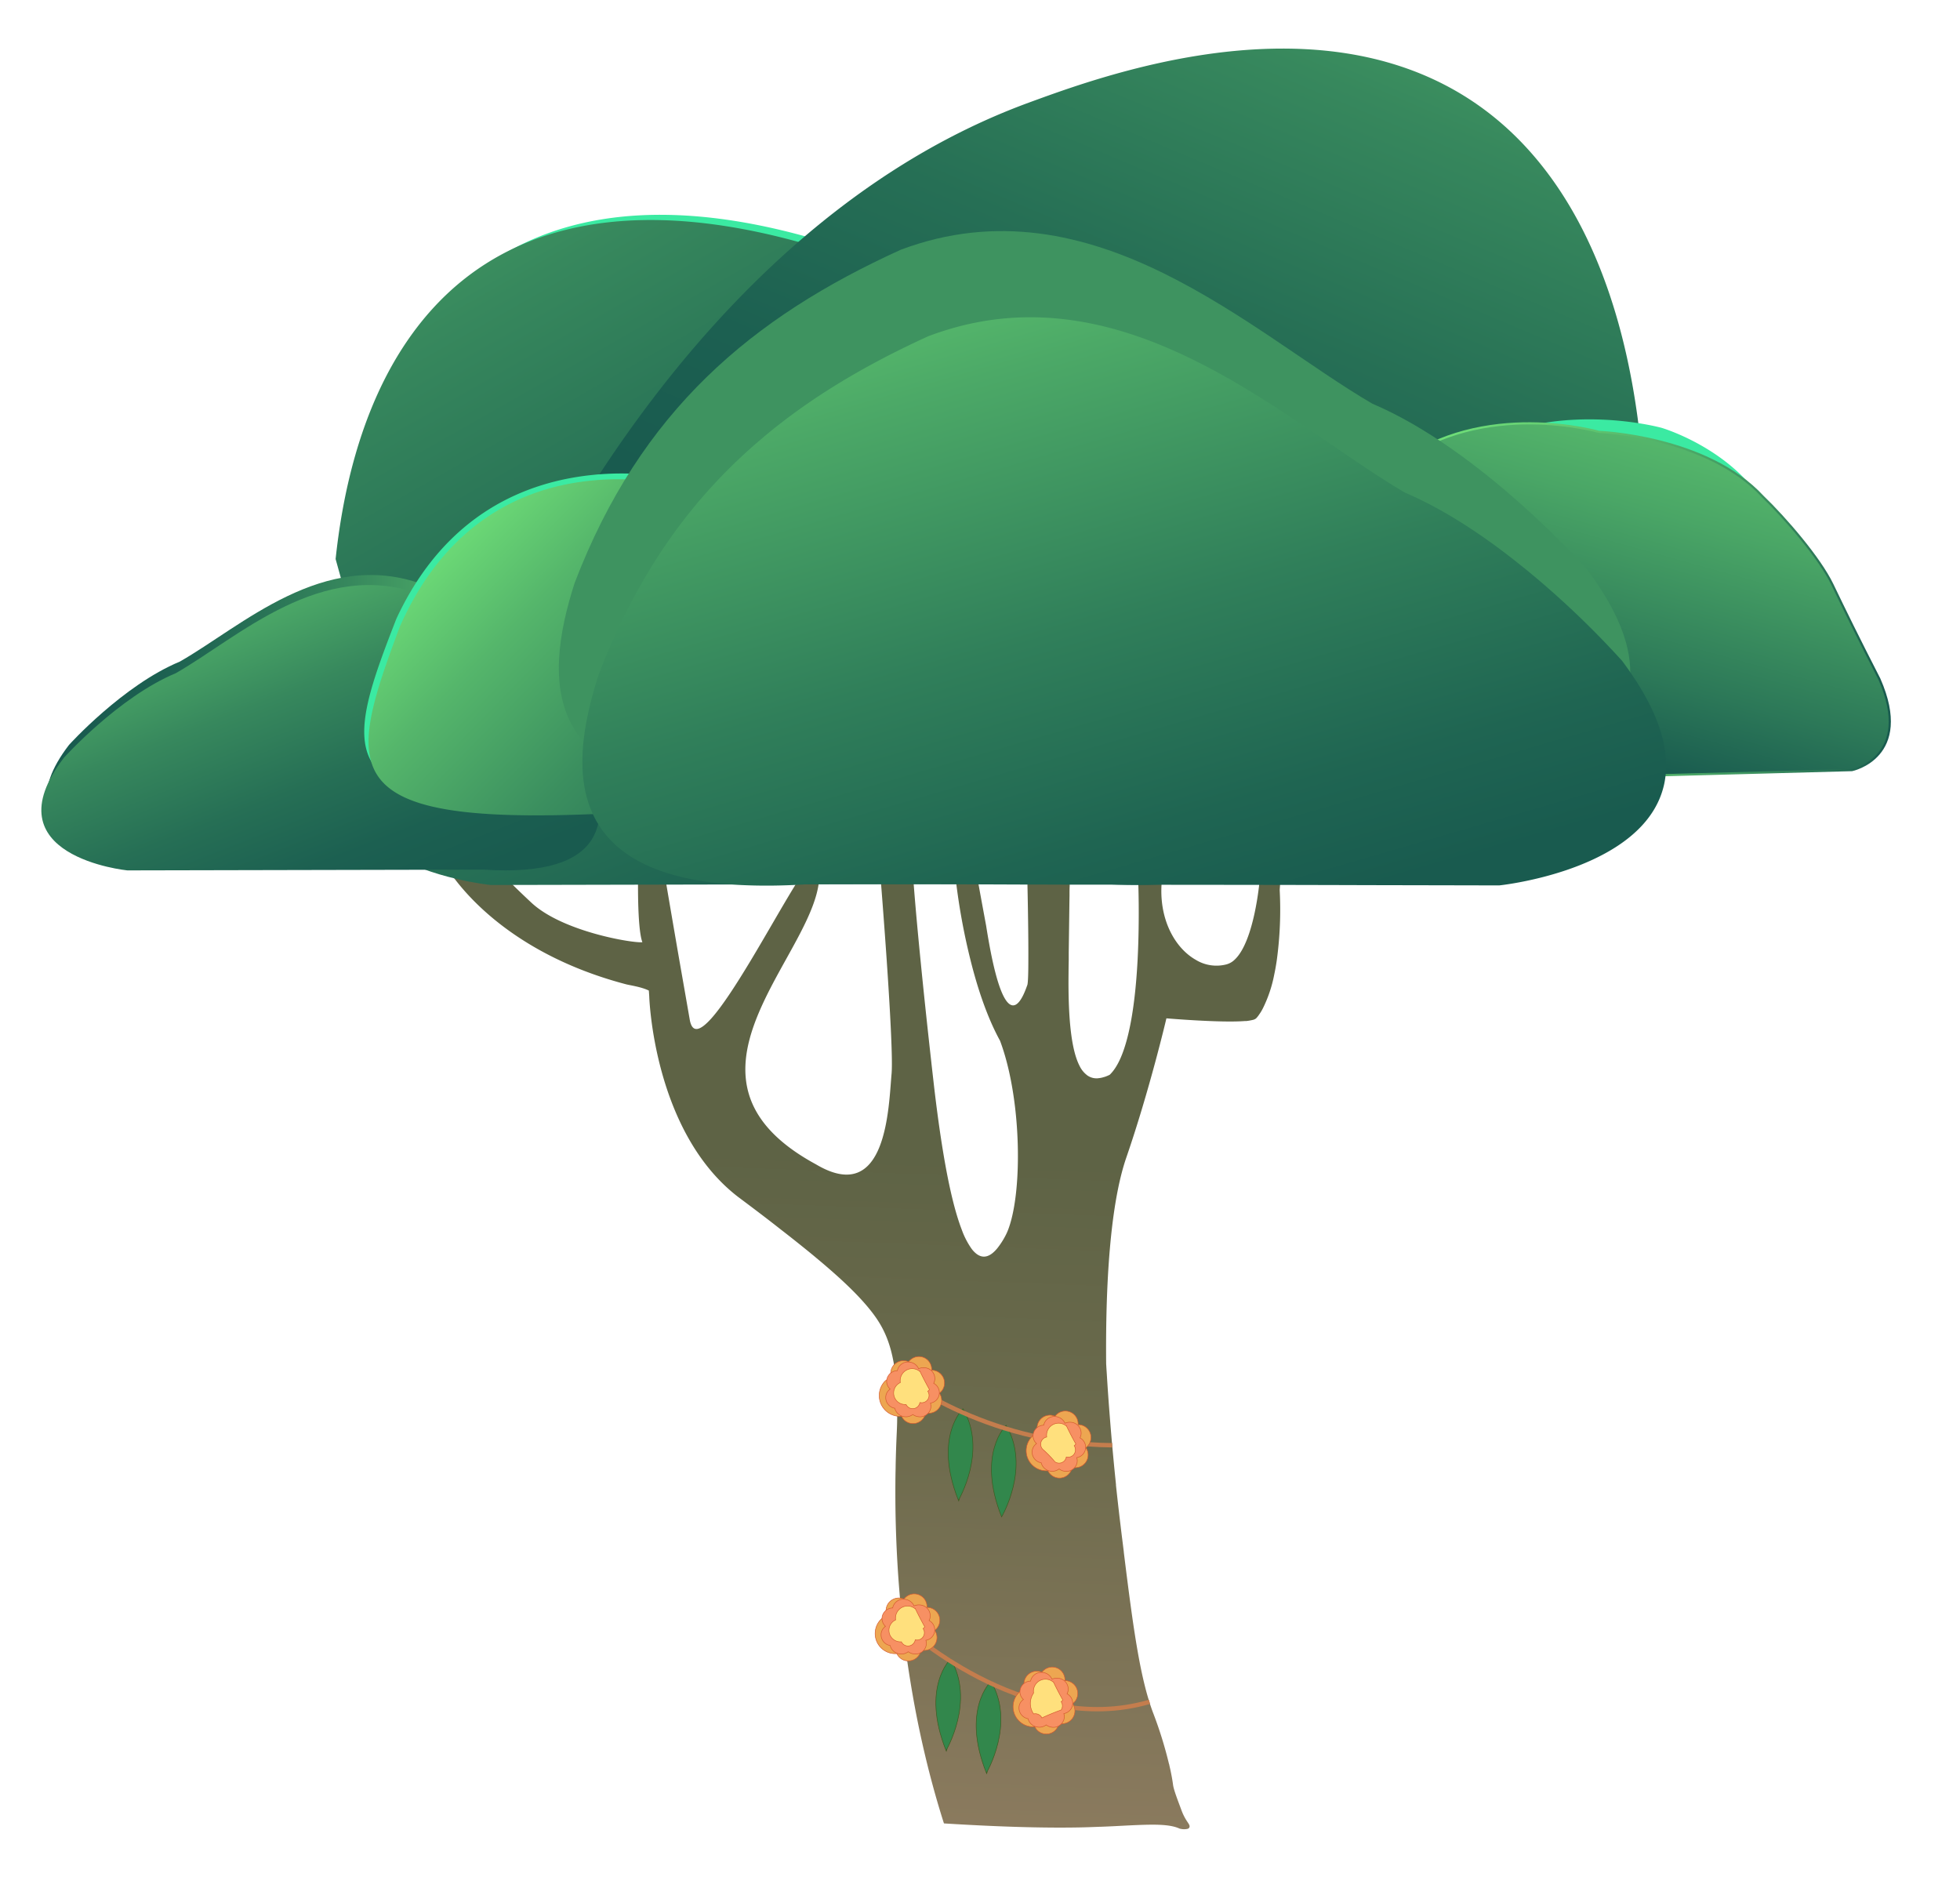 <svg id="Layer_1" data-name="Layer 1" xmlns="http://www.w3.org/2000/svg" xmlns:xlink="http://www.w3.org/1999/xlink" viewBox="0 0 899.37 861.18"><defs><style>.cls-1{fill:url(#linear-gradient);}.cls-2{fill:#3beaa2;}.cls-3{fill:url(#linear-gradient-2);}.cls-4{fill:url(#linear-gradient-3);}.cls-5{fill:url(#linear-gradient-4);}.cls-6{fill:url(#linear-gradient-5);}.cls-7{fill:url(#linear-gradient-6);}.cls-8{fill:url(#linear-gradient-7);}.cls-9{fill:url(#linear-gradient-8);}.cls-10{stroke-miterlimit:22.93;fill:url(#linear-gradient-9);stroke:url(#linear-gradient-10);}.cls-11{fill:url(#linear-gradient-11);}.cls-12{fill:url(#linear-gradient-12);}.cls-13,.cls-15{fill:none;}.cls-14{fill:#32874c;stroke:#3b5b1e;}.cls-14,.cls-15,.cls-16,.cls-17,.cls-18{stroke-miterlimit:10;}.cls-14,.cls-16,.cls-17,.cls-18{stroke-width:0.25px;}.cls-15{stroke:#c47d4d;stroke-width:2px;}.cls-16{fill:#eda651;}.cls-16,.cls-17,.cls-18{stroke:#d3592f;}.cls-17{fill:#f79063;}.cls-18{fill:#ffe07d;}</style><linearGradient id="linear-gradient" x1="16298.2" y1="867.39" x2="16286.78" y2="282.43" gradientTransform="matrix(-0.54, 0, 0, 1, 9147, 0)" gradientUnits="userSpaceOnUse"><stop offset="0" stop-color="#907d61"/><stop offset="0.36" stop-color="#6d6b4d"/><stop offset="0.58" stop-color="#5e6345"/></linearGradient><linearGradient id="linear-gradient-2" x1="4052.91" y1="417.44" x2="3804.71" y2="-170.63" gradientTransform="translate(-2594.05 0) scale(0.74 1)" gradientUnits="userSpaceOnUse"><stop offset="0.07" stop-color="#195b4f"/><stop offset="0.2" stop-color="#1c6051"/><stop offset="0.36" stop-color="#266f55"/><stop offset="0.55" stop-color="#37885d"/><stop offset="0.74" stop-color="#4dab68"/><stop offset="0.94" stop-color="#6ad775"/><stop offset="0.98" stop-color="#72e379"/></linearGradient><linearGradient id="linear-gradient-3" x1="162.03" y1="284.69" x2="594.46" y2="284.69" gradientTransform="matrix(1, 0, 0, 1, 0, 0)" xlink:href="#linear-gradient-2"/><linearGradient id="linear-gradient-4" x1="4043.05" y1="476.69" x2="3932.52" y2="96.28" xlink:href="#linear-gradient-2"/><linearGradient id="linear-gradient-5" x1="21.46" y1="328.22" x2="274.86" y2="328.22" gradientTransform="matrix(1, 0, 0, 1, 0, 0)" xlink:href="#linear-gradient-2"/><linearGradient id="linear-gradient-6" x1="3719.05" y1="440.73" x2="3654.28" y2="217.81" xlink:href="#linear-gradient-2"/><linearGradient id="linear-gradient-7" x1="4103.81" y1="333.45" x2="3869.33" y2="-222.13" gradientTransform="matrix(-1, 0, 0, 1, 4563.27, 0)" xlink:href="#linear-gradient-2"/><linearGradient id="linear-gradient-8" x1="408.03" y1="449.31" x2="191.34" y2="237.09" gradientUnits="userSpaceOnUse"><stop offset="0.07" stop-color="#195b4f"/><stop offset="0.19" stop-color="#1d6151"/><stop offset="0.36" stop-color="#287256"/><stop offset="0.56" stop-color="#3b8f5f"/><stop offset="0.78" stop-color="#55b66b"/><stop offset="0.98" stop-color="#72e379"/></linearGradient><linearGradient id="linear-gradient-9" x1="3838.32" y1="366.44" x2="3758.89" y2="81.1" gradientTransform="matrix(-1, 0, 0, 1, 4563.27, 0)" gradientUnits="userSpaceOnUse"><stop offset="0.07" stop-color="#195b4f"/><stop offset="0.21" stop-color="#2c7858"/><stop offset="0.46" stop-color="#4aa666"/><stop offset="0.68" stop-color="#60c770"/><stop offset="0.86" stop-color="#6ddc77"/><stop offset="0.98" stop-color="#72e379"/></linearGradient><linearGradient id="linear-gradient-10" x1="628.48" y1="275.93" x2="867.66" y2="275.93" gradientUnits="userSpaceOnUse"><stop offset="0" stop-color="#72e379"/><stop offset="0.15" stop-color="#6fde78"/><stop offset="0.33" stop-color="#66d073"/><stop offset="0.51" stop-color="#57b96c"/><stop offset="0.7" stop-color="#419962"/><stop offset="0.9" stop-color="#277055"/><stop offset="0.99" stop-color="#195b4f"/></linearGradient><linearGradient id="linear-gradient-11" x1="256.43" y1="234.27" x2="748.07" y2="234.27" gradientUnits="userSpaceOnUse"><stop offset="0.15" stop-color="#3e9360"/><stop offset="0.18" stop-color="#3e9360"/><stop offset="1" stop-color="#3e9360"/></linearGradient><linearGradient id="linear-gradient-12" x1="548.53" y1="464.11" x2="420.68" y2="24.08" gradientUnits="userSpaceOnUse"><stop offset="0.07" stop-color="#195b4f"/><stop offset="0.19" stop-color="#1f6552"/><stop offset="0.4" stop-color="#307f5a"/><stop offset="0.67" stop-color="#4ca967"/><stop offset="0.98" stop-color="#72e379"/></linearGradient></defs><path class="cls-1" d="M196.39,378.33c.14.73.3,1.42.46,2.08,2.56,10.74,6.46,15.29,9.39,19.56,12,17.34,37.45,40.23,81.15,51.69,1.43.38,7.07,1.19,10.35,2.86,0,.19.17,2.54.17,2.54s1.73,62.21,40.87,92.2c7.4,5.53,13.91,10.46,19.65,15,1.43,1.1,2.79,2.17,4.12,3.21q3.57,2.82,6.73,5.37c1.82,1.47,3.56,2.88,5.2,4.27,11.4,9.48,18.41,16.3,23.42,22.23,6.17,7.35,11,14.92,12.92,31a160.16,160.16,0,0,1,.85,21c0,1.85-.09,3.77-.17,5.77-.22,4.65-.41,9.74-.52,15.24,0,1.28-.05,2.63-.07,4-.08,5.34-.08,11,0,17,.24,15,1.11,32,3.07,50.22,1.06,9.89,2.33,19.19,3.75,27.85,1.35,8.36,2.82,16.11,4.36,23.34,3.69,17.3,7.68,31.34,11.05,41.89,30.06,1.88,49.36,2.07,61.73,1.85,3.48-.06,6.75-.19,9.82-.31h.35c4.38-.16,8.37-.38,12-.57,11.68-.56,19.4-.81,24.24,1.42l.22.06a.07.07,0,0,1,.07,0,7.35,7.35,0,0,0,3.27.06h0a1.21,1.21,0,0,0,1-.91c.27-1.35-1.79-2.48-3.69-7.6-1.76-4.74-3.57-9.36-3.88-11.71s-.75-4.65-1.25-7v0c-.16-.69-.31-1.38-.46-2,0-.22-.11-.47-.18-.69a186.85,186.85,0,0,0-7-22.64c-6.08-15.67-9.26-38.38-13.71-74.4,0-.06,0-.12,0-.19-.47-3.86-1-7.88-1.49-12.09-.25-2.07-.52-4.24-.77-6.5-.44-3.73-.87-7.69-1.33-11.87a.25.25,0,0,1,0-.12,1.73,1.73,0,0,0,0-.32c-.19-1.88-.39-3.83-.59-5.81-.09-.94-.19-1.88-.28-2.85-.63-6.57-1.27-13.57-1.85-21-.54-6.66-1.05-13.66-1.49-21-.11-1.57-.21-3.17-.3-4.81-.16-18.09.3-34.32,1.36-48.45.11-1.45.22-2.86.35-4.27.25-3,.54-5.81.85-8.58,1.54-13.6,3.77-24.71,6.65-33.1,10.84-31.46,18.44-64,18.44-64s25,2.14,36.12,1.23a4.09,4.09,0,0,0,.62,0,21.62,21.62,0,0,0,2.75-.48s0,0,0,0a3.65,3.65,0,0,0,1.65-.72,11.21,11.21,0,0,0,1.42-1.79,18.4,18.4,0,0,0,1.59-2.6l.14-.26a60.54,60.54,0,0,0,5.16-15.32c.43-2,.84-4.27,1.19-6.66a171.47,171.47,0,0,0,1.35-32.09c0-.66.08-1.29.11-1.86l.43-7.78L578,403.93s-2.34,27.88-11.45,36.39h0a8.57,8.57,0,0,1-4,2.23,18.18,18.18,0,0,1-13.93-2.19h0c-9.7-5.53-17.19-19.1-15.48-36.43H522.27S523,421,522,440.45c-.65,12.25-2,25.41-4.74,35.86-1.93,7.45-4.54,13.48-8.06,16.84a18.43,18.43,0,0,1-2.41,1l-.12,0a10.51,10.51,0,0,1-2.38.54,7.29,7.29,0,0,1-5.24-1.17.56.56,0,0,1-.16-.12,11.74,11.74,0,0,1-3.5-4.3c-3.53-6.79-5.35-20.2-5.07-42.68,0-2.07.05-4,.08-5.91,0-.84,0-1.66,0-2.45v-.91c.19-13.22.28-21.29.36-26.16a.54.54,0,0,0,0-.18c0-1.79,0-3.14.07-4.18l0-3.33-19.43.06s.55,22.8.47,37.22c0,6-.15,10.58-.47,11.4-1,2.51-8,25.37-16-11.37-.95-4.4-1.92-9.64-2.9-15.86-2-10.83-3.24-17.46-3.89-21.29l-10,.44a293.16,293.16,0,0,0,6.75,36.74c3.1,12.44,7.51,25.94,13.52,36.9,3.31,8.79,5.59,19.5,6.89,30.49,2.55,21.61,1.33,44.38-3.15,56.15a23.58,23.58,0,0,1-1,2.29,36,36,0,0,1-4,6.29c-2.94,3.58-6.28,5.24-9.8,2.35a12,12,0,0,1-2.15-2.35,36.52,36.52,0,0,1-4.37-8.58c-2.84-7.35-5.67-18.49-8.38-34.67-1.58-9.42-3.13-20.54-4.61-33.63q-.46-4.05-.9-7.91v-.07c-2.14-19.12-3.78-34.79-5-47.2-2.48-25.06-3.28-36.8-3.28-36.8l-15-.32s1.41,17.53,2.76,37.19c1.44,21.19,2.8,44.87,2.23,51.78-1.39,15-1.95,61.14-34.69,41.7-50.31-27.29-31.33-62.36-14.15-93.36,9.66-17.4,18.74-33.48,14.7-46.16-1.68-5.28-16.36,22.48-30.64,46.22-13,21.55-25.59,39.76-27.84,26.92q-2.61-15-4.69-26.82c-4.42-25.5-6.79-39.63-6.79-39.63l-12.21-.6s-.56,24.81,1.95,31.5c-3.91.53-36.46-4.68-50.9-18.12-6.92-6.44-15-14.39-21.19-21.42-4-4.55-7.27-8.73-8.9-11.78a10.93,10.93,0,0,1-1.06-2.7C209.61,378.08,199.65,378.58,196.39,378.33Z"/><path class="cls-2" d="M157,260.21c2.87-27.76,10.42-69.68,33.15-103.91C251.49,63.8,369,106.84,406.65,120.66c92.84,34.1,141.57,121.12,171,168.71,4.88,5.09,6.57,29.22,11.44,34.31-64.91,15.77-129.1,3.38-218.67,1.79a919.9,919.9,0,0,1-203-26.53Z"/><path class="cls-3" d="M154,256.51c2.84-26.72,10.32-67.07,32.8-100,60.74-89,177.07-47.6,214.28-34.31,91.87,32.83,143.66,115,172.83,160.77,4.82,4.9,4.71,33.69,9.53,38.59-64.23,15.19-129.54-.66-218.18-2.19A934.32,934.32,0,0,1,164.35,293.8Z"/><path class="cls-4" d="M179.51,307.78S221.8,261,266.14,242.67c48.44-27.51,112.56-88.95,190.32-60.52,60,26.59,105.05,63.27,131.65,131.13,13,39.44,15,87.12-83.9,80.71l-275.58.58S120.85,383.9,179.51,307.78Z"/><path class="cls-5" d="M175.47,317.88s42.79-47.55,87.64-66.2c49-28,113.86-90.43,192.53-61.53,60.72,27,106.27,64.33,133.18,133.32,13.11,40.09,15.18,88.57-84.88,82l-278.78.6S116.13,395.26,175.47,317.88Z"/><path class="cls-6" d="M31.7,341.75s24.79-27.41,50.77-38.16c28.38-16.12,66-52.12,111.53-35.46,35.17,15.58,61.56,37.08,77.15,76.84,7.59,23.11,8.79,51.06-49.17,47.29l-161.49.35S-2.67,386.35,31.7,341.75Z"/><path class="cls-7" d="M29.34,347.66s25.07-27.86,51.35-38.79c28.71-16.39,66.73-53,112.83-36.05,35.58,15.84,62.27,37.69,78,78.12,7.68,23.49,8.9,51.9-49.74,48.08l-163.37.35S-5.44,393,29.34,347.66Z"/><path class="cls-8" d="M752.89,203.89c-3.23-31.19-11.73-78.27-37.29-116.74C646.54-16.76,514.29,31.6,472,47.12,367.54,85.43,299.85,177.29,266.69,230.75l-16.45,17.16a1034.13,1034.13,0,0,0,262.46,29.3,1036.77,1036.77,0,0,0,228.4-29.8Z"/><path class="cls-2" d="M322.32,361.85c-.31,1.25-.62,2.5-.95,3.77-.45,0-.89.07-1.35.1-17.15,1.27-32.55,2.2-46.3,2.74-66.16,2.59-95-3.43-103.6-19.49-7.5-13.9.14-35.29,11.77-65.09,22.55-48.46,60-63,90.38-66,.94-.1,1.87-.2,2.78-.25,4.71-.36,9.23-.44,13.48-.34a130.8,130.8,0,0,1,32.84,4.7,18.2,18.2,0,0,1,2.25,3c3.15,5,8.72,16.86,10.27,39.63.13,1.54.2,3.13.27,4.77C335,290.71,332.52,320.6,322.32,361.85Z"/><path class="cls-9" d="M321,361.7c-.29,1.33-.6,2.65-.93,4-.36,1.61-.76,3.28-1.16,4.94-15.7,1.25-29.87,2.16-42.66,2.72-72.89,3.33-100.63-4.19-106.08-24.41-3.82-14.07,3.19-34.32,13.26-61.37,21.73-49,57.75-63.91,87.18-67l2.77-.27a123.84,123.84,0,0,1,13.58-.37,122.2,122.2,0,0,1,31.95,4.77,20.25,20.25,0,0,1,2.3,3.28c2.9,4.92,7.75,15.87,9.54,36.18.14,1.55.27,3.14.36,4.8C332.36,289.93,330.46,319.84,321,361.7Z"/><path class="cls-2" d="M732.71,353.34c2.92,0,87.4-8.1,87.4-8.1s52.45-14.86,22.34-51.33a57.81,57.81,0,0,1-19-22.12c-6-11.94-4.4-17.8-8.23-28.8-12.11-34.82-52.76-46.68-52.76-46.68h0S707.31,181,666.29,211.1c-4.57,3.36-6.82,5.18-8.57,8.31-19,34.13,40,133.93,40,133.93Z"/><path class="cls-10" d="M690.42,357.61c2.81,0,159.39-4.27,159.39-4.27s28.38-5.85,12.54-41.82c-9.24-18-16-31.78-21.58-43.41-5.8-12-21.4-30.18-31.88-40.24-25.74-27.88-75.15-29.7-75.15-29.7h0S680.5,182.75,640.88,213c-4.41,3.37-6.59,5.2-8.27,8.34-18.32,34.23,38.66,134.34,38.66,134.34Z"/><path class="cls-11" d="M728.19,261.22s-48.08-54.58-98.49-76c-55.07-32.1-128-103.8-216.38-70.63-68.25,31-119.43,73.85-149.68,153-14.73,46-17.06,101.67,95.39,94.18l313.32.68S794.89,350,728.19,261.22Z"/><path class="cls-12" d="M764.39,354.3v0a36.86,36.86,0,0,1-.72,5.29v0a38.39,38.39,0,0,1-3.13,9c-15.69,31.87-72.62,37.67-72.62,37.67l-23.68-.05-35.15-.07-17.22-.05-21.68-.05L561.51,406l-16.75,0L520,405.92l-10.86,0h-6.62l-11.15,0-13.3-.05h-6.71L441,405.75h-3.67l-28.68-.07h0l-19.39,0h0l-17.64,0H371l-2.66.18h-.11c-4.94.29-9.65.44-14.14.49a0,0,0,0,1-.06,0c-.73,0-1.44,0-2.15,0h-2.11c-38.08-.25-59.92-9.28-71.45-22.94h0a46,46,0,0,1-4.25-6v0a39.84,39.84,0,0,1-2.49-4.92s0,0,0,0c-3.51-8.05-4.66-17-4.27-26.26v0c.47-11.92,3.46-24.4,7.24-36.27a294.34,294.34,0,0,1,20.29-43.06c.82-1.42,1.64-2.82,2.48-4.21A245.59,245.59,0,0,1,319,232c.81-1,1.63-2,2.47-2.93a241.87,241.87,0,0,1,28.3-28c.69-.62,1.4-1.2,2.11-1.79,21.77-18,46.55-32.44,74.06-45A142.75,142.75,0,0,1,441,149.53C518.54,130,583.72,187.42,634.88,220q5,3.22,9.89,6.07c2.75,1.17,5.51,2.45,8.24,3.82,16.37,8.12,32.23,19.29,46,30.45,1.3,1,2.54,2.06,3.78,3.08,0,0,0,0,0,0a411.14,411.14,0,0,1,41.58,39.85c.25.34.49.66.73,1l0,0C760.19,324.75,765.37,341.13,764.39,354.3Z"/><rect class="cls-13" x="-57.33" y="258.06" width="1007.74" height="586.21"/><path class="cls-14" d="M441.87,646.39s-13.73,12.81-2.08,42C439.79,688.37,453.26,665.58,441.87,646.39Z"/><path class="cls-14" d="M461.68,654S448,666.85,459.6,696C459.6,696,473.07,673.24,461.68,654Z"/><path class="cls-14" d="M436.2,761.21s-13.73,12.81-2.09,42C434.11,803.19,447.58,780.41,436.2,761.21Z"/><path class="cls-14" d="M454.71,771.51s-13.74,12.81-2.09,42C452.62,813.49,466.09,790.71,454.71,771.51Z"/><path class="cls-15" d="M410.82,630.32s40,32.3,99.52,32.82"/><path class="cls-15" d="M413.85,745.54s55.73,52.28,113.63,35.32"/><path class="cls-16" d="M422.79,732.33a5.87,5.87,0,0,0-8,1.39,5.87,5.87,0,0,0-7.86,7.43,9.23,9.23,0,0,0,4.6,17.58,5.82,5.82,0,0,0,2,2.36,5.87,5.87,0,0,0,9.08-4,5.87,5.87,0,0,0,6.31-9,5.87,5.87,0,0,0-3.57-10.56A5.84,5.84,0,0,0,422.79,732.33Z"/><path class="cls-17" d="M415.34,733.85a5,5,0,0,0-5.73,3.93,5,5,0,0,0-4.85,4.19,4.84,4.84,0,0,0,1.56,4.25,4.77,4.77,0,0,0-2,3.27,5,5,0,0,0,4.13,5.53,5.12,5.12,0,0,0,4.31,3.85,5.23,5.23,0,0,0,4-1,5.34,5.34,0,0,0,2.49,1,5,5,0,0,0,5.77-4.14,4.77,4.77,0,0,0-.18-2.1,4.84,4.84,0,0,0,1.47-9.07,4.72,4.72,0,0,0,.51-1.55,5,5,0,0,0-4.39-5.57,5.29,5.29,0,0,0-3,.43A5.19,5.19,0,0,0,415.34,733.85Z"/><path class="cls-18" d="M420.06,738.26a5.52,5.52,0,0,0-9.08,5,5.28,5.28,0,0,0,2.64,10.06,3.35,3.35,0,0,0,5.82.43,3.42,3.42,0,0,0,.53-1.34,3.36,3.36,0,0,0,3.61-5.15,3.5,3.5,0,0,0,.77-.81,136.91,136.91,0,0,1-4.29-8.24Z"/><path class="cls-16" d="M486.08,765.89a5.89,5.89,0,0,0-8,1.4,5.87,5.87,0,0,0-7.86,7.43,9.23,9.23,0,0,0,4.61,17.58,5.78,5.78,0,0,0,2,2.35,5.87,5.87,0,0,0,9.07-3.94,5.87,5.87,0,0,0,6.31-9,5.81,5.81,0,0,0,1.34-1.41,5.88,5.88,0,0,0-4.9-9.16A5.87,5.87,0,0,0,486.08,765.89Z"/><path class="cls-17" d="M478.63,767.42a5,5,0,0,0-5.73,3.93,5,5,0,0,0-4.85,4.19,4.84,4.84,0,0,0,1.56,4.25,4.75,4.75,0,0,0-2,3.27,5,5,0,0,0,4.13,5.53,5.13,5.13,0,0,0,4.32,3.85,5.22,5.22,0,0,0,4-1,5.25,5.25,0,0,0,2.5,1.05,5,5,0,0,0,5.76-4.14,4.76,4.76,0,0,0-.18-2.1,4.84,4.84,0,0,0,1.48-9.07,4.7,4.7,0,0,0,.5-1.55,5,5,0,0,0-4.39-5.58,5.21,5.21,0,0,0-3,.44A5.16,5.16,0,0,0,478.63,767.42Z"/><path class="cls-18" d="M483.35,771.83a5.51,5.51,0,0,0-9.07,5,8.45,8.45,0,0,0,0,9.58,3.36,3.36,0,0,1,3.82,1.83,100.69,100.69,0,0,1,8.82-3.64,3.36,3.36,0,0,0,0-3.78,3.45,3.45,0,0,0,.77-.8,136.91,136.91,0,0,1-4.29-8.24Z"/><path class="cls-16" d="M424.93,623.43a5.88,5.88,0,0,0-8,1.39,5.88,5.88,0,0,0-7.86,7.43,5.82,5.82,0,0,0-3.83,2.51,9.53,9.53,0,0,0,8.44,15.07,5.75,5.75,0,0,0,2,2.36,5.87,5.87,0,0,0,9.07-3.94,5.88,5.88,0,0,0,6.31-9,5.63,5.63,0,0,0,1.34-1.41,5.87,5.87,0,0,0-1.6-8.15,5.75,5.75,0,0,0-3.3-1A5.89,5.89,0,0,0,424.93,623.43Z"/><path class="cls-17" d="M417.48,625a5,5,0,0,0-5.73,3.93,5,5,0,0,0-4.85,4.19,4.82,4.82,0,0,0,1.56,4.24,4.77,4.77,0,0,0-2,3.27,5,5,0,0,0,4.13,5.53,5.13,5.13,0,0,0,4.32,3.86,5.26,5.26,0,0,0,3.95-1,5.24,5.24,0,0,0,2.49,1,5,5,0,0,0,5.77-4.14,4.73,4.73,0,0,0-.18-2.09,4.84,4.84,0,0,0,1.48-9.08,4.72,4.72,0,0,0,.5-1.54,5,5,0,0,0-4.39-5.58,5.29,5.29,0,0,0-3,.43A5.16,5.16,0,0,0,417.48,625Z"/><path class="cls-18" d="M422.2,629.37a5.5,5.5,0,0,0-9.07,5,5.28,5.28,0,0,0,2.63,10.06,3.35,3.35,0,0,0,5.82.43,3.22,3.22,0,0,0,.53-1.34,3.36,3.36,0,0,0,3.61-5.15,3.5,3.5,0,0,0,.77-.81,142.34,142.34,0,0,1-4.29-8.23Z"/><path class="cls-16" d="M492.11,648.42a5.88,5.88,0,0,0-8,1.4,5.87,5.87,0,0,0-7.86,7.43,9.23,9.23,0,0,0,4.6,17.58,5.87,5.87,0,0,0,10.19.75,5.79,5.79,0,0,0,.92-2.34,5.87,5.87,0,0,0,6.31-9,5.63,5.63,0,0,0,1.34-1.41,5.87,5.87,0,0,0-4.91-9.15A5.87,5.87,0,0,0,492.11,648.42Z"/><path class="cls-17" d="M484.66,650a5,5,0,0,0-5.73,3.93,5,5,0,0,0-4.85,4.19,4.84,4.84,0,0,0,1.56,4.25,4.77,4.77,0,0,0-2,3.27,5,5,0,0,0,4.13,5.53A5.12,5.12,0,0,0,482,675a5.2,5.2,0,0,0,4-1,5.25,5.25,0,0,0,2.49,1.05,5,5,0,0,0,5.77-4.14,4.76,4.76,0,0,0-.18-2.1,4.84,4.84,0,0,0,1.47-9.07,4.72,4.72,0,0,0,.51-1.55,5,5,0,0,0-4.39-5.57,5.29,5.29,0,0,0-3,.43A5.19,5.19,0,0,0,484.66,650Z"/><path class="cls-18" d="M489.38,654.36a5.52,5.52,0,0,0-9.08,5,3.36,3.36,0,0,0-1.41,6,50.58,50.58,0,0,1,5.21,5.41,3.36,3.36,0,0,0,4.66-.92,3.42,3.42,0,0,0,.53-1.34,3.36,3.36,0,0,0,3.61-5.15,3.5,3.5,0,0,0,.77-.81,136.91,136.91,0,0,1-4.29-8.24Z"/></svg>